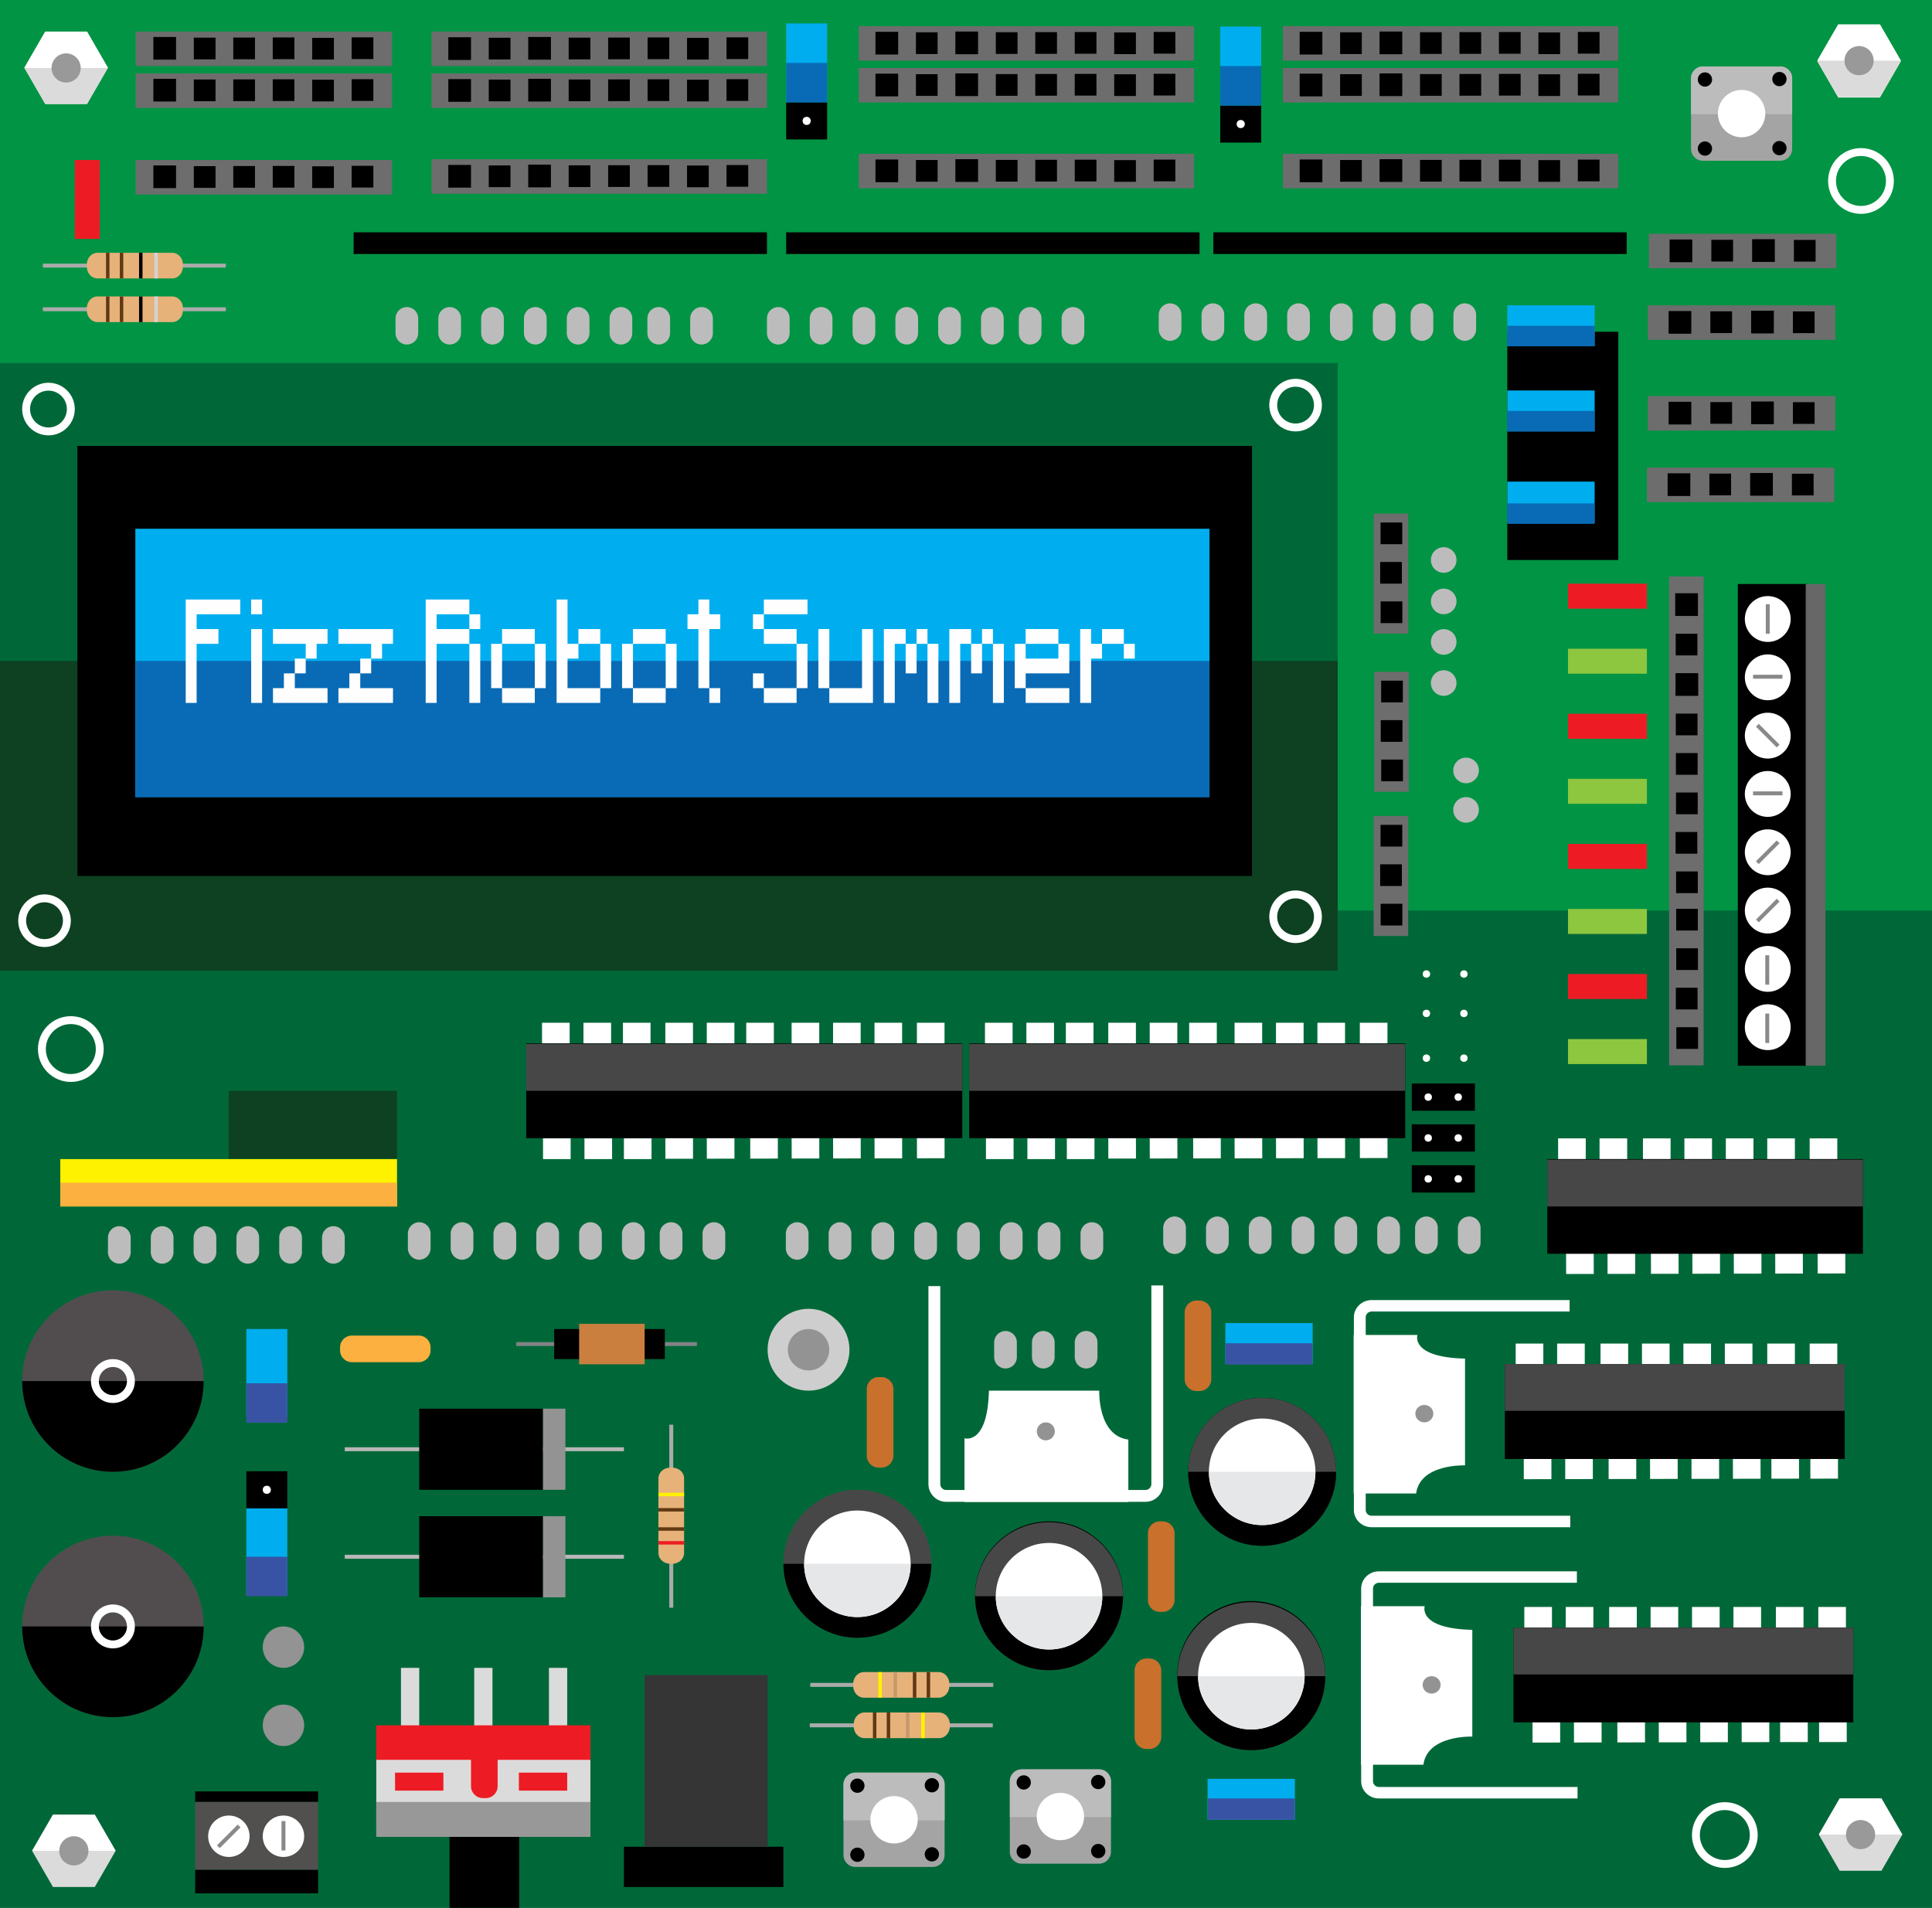 <?xml version="1.0" encoding="utf-8"?>
<!-- Generator: Adobe Illustrator 15.0.0, SVG Export Plug-In . SVG Version: 6.00 Build 0)  -->
<!DOCTYPE svg PUBLIC "-//W3C//DTD SVG 1.1//EN" "http://www.w3.org/Graphics/SVG/1.1/DTD/svg11.dtd">
<svg version="1.1" xmlns="http://www.w3.org/2000/svg" xmlns:xlink="http://www.w3.org/1999/xlink" x="0px" y="0px"
	 width="489.616px" height="483.5px" viewBox="0 0 489.616 483.5" enable-background="new 0 0 489.616 483.5" xml:space="preserve">
<g id="base">
</g>
<g id="main_components">
</g>
<g id="display">
</g>
<g id="Text">
	<g>
		<rect fill="#009444" width="489.616" height="483.5"/>
		<rect y="230.766" fill="#006838" width="489.616" height="252.734"/>
		<circle fill="#484748" cx="217.282" cy="396.312" r="18.75"/>
		<polygon fill="#DCDBDB" points="13.427,478.223 8.136,469.058 13.427,459.893 24.011,459.893 29.302,469.058 24.011,478.223 		"/>
		<polyline fill="#FFFFFF" points="8.136,469.058 13.427,459.893 24.011,459.893 29.302,469.058 		"/>
		<line fill="none" stroke="#808285" stroke-miterlimit="10" x1="130.816" y1="340.625" x2="176.616" y2="340.625"/>
		<rect x="113.912" y="465.513" width="17.658" height="17.987"/>
		<rect x="101.616" y="422.687" fill="#DCDBDB" width="4.625" height="15.563"/>
		<rect x="120.178" y="422.687" fill="#DCDBDB" width="4.625" height="15.563"/>
		<rect x="139.116" y="422.687" fill="#DCDBDB" width="4.625" height="15.563"/>
		<rect x="95.366" y="437.249" fill="#ED1C24" width="54.25" height="25.51"/>
		<circle fill="#CFCECE" cx="204.902" cy="342.063" r="10.375"/>
		<circle fill="#514D4E" cx="28.616" cy="350" r="23"/>
		<g>
			<path fill="#FFFFFF" d="M17.949,259.529c3.492,0,6.333,2.842,6.333,6.334s-2.841,6.333-6.333,6.333s-6.333-2.841-6.333-6.333
				S14.457,259.529,17.949,259.529 M17.949,257.529c-4.602,0-8.333,3.731-8.333,8.334s3.731,8.333,8.333,8.333
				s8.333-3.73,8.333-8.333S22.551,257.529,17.949,257.529L17.949,257.529z"/>
		</g>
		<g>
			<path fill="#FFFFFF" d="M437.116,458.724c3.492,0,6.333,2.842,6.333,6.334s-2.841,6.333-6.333,6.333s-6.334-2.841-6.334-6.333
				S433.624,458.724,437.116,458.724 M437.116,456.724c-4.603,0-8.334,3.731-8.334,8.334s3.731,8.333,8.334,8.333
				c4.602,0,8.333-3.73,8.333-8.333S441.717,456.724,437.116,456.724L437.116,456.724z"/>
		</g>
		<rect x="394.866" y="288.5" fill="#FFFFFF" width="7" height="5.25"/>
		<rect x="405.366" y="288.5" fill="#FFFFFF" width="7" height="5.25"/>
		<rect x="416.366" y="288.5" fill="#FFFFFF" width="7" height="5.25"/>
		<rect x="426.866" y="288.5" fill="#FFFFFF" width="7" height="5.25"/>
		<rect x="437.366" y="288.5" fill="#FFFFFF" width="7" height="5.25"/>
		<rect x="447.866" y="288.5" fill="#FFFFFF" width="7" height="5.25"/>
		<rect x="458.616" y="288.5" fill="#FFFFFF" width="7" height="5.25"/>
		<rect x="396.741" y="317.798" transform="matrix(1 -0.002 0.002 1 -0.491 0.615)" fill="#FFFFFF" width="7" height="5.25"/>
		<rect x="407.241" y="317.783" transform="matrix(1 -0.002 0.002 1 -0.491 0.631)" fill="#FFFFFF" width="7" height="5.25"/>
		<rect x="418.241" y="317.766" transform="matrix(1 -0.002 0.002 1 -0.491 0.648)" fill="#FFFFFF" width="7" height="5.25"/>
		<rect x="428.741" y="317.75" transform="matrix(1 -0.002 0.002 1 -0.491 0.664)" fill="#FFFFFF" width="7" height="5.25"/>
		<rect x="439.241" y="317.734" transform="matrix(1 -0.002 0.002 1 -0.491 0.68)" fill="#FFFFFF" width="7" height="5.25"/>
		<rect x="449.741" y="317.718" transform="matrix(1 -0.002 0.002 1 -0.491 0.696)" fill="#FFFFFF" width="7" height="5.25"/>
		<rect x="460.491" y="317.702" transform="matrix(1 -0.002 0.002 1 -0.491 0.712)" fill="#FFFFFF" width="7" height="5.25"/>
		<rect x="392.116" y="293.75" width="80" height="24"/>
		<rect x="280.866" y="259.196" fill="#FFFFFF" width="7" height="5.25"/>
		<rect x="291.366" y="259.196" fill="#FFFFFF" width="7" height="5.25"/>
		<rect x="301.366" y="259.196" fill="#FFFFFF" width="7" height="5.25"/>
		<rect x="249.616" y="259.196" fill="#FFFFFF" width="7" height="5.25"/>
		<rect x="260.116" y="259.196" fill="#FFFFFF" width="7" height="5.25"/>
		<rect x="270.116" y="259.196" fill="#FFFFFF" width="7" height="5.25"/>
		<rect x="249.866" y="288.5" fill="#FFFFFF" width="7" height="5.25"/>
		<rect x="260.366" y="288.5" fill="#FFFFFF" width="7" height="5.25"/>
		<rect x="270.366" y="288.5" fill="#FFFFFF" width="7" height="5.25"/>
		<rect x="312.866" y="259.196" fill="#FFFFFF" width="7" height="5.25"/>
		<rect x="323.366" y="259.196" fill="#FFFFFF" width="7" height="5.25"/>
		<rect x="333.866" y="259.196" fill="#FFFFFF" width="7" height="5.25"/>
		<rect x="344.616" y="259.196" fill="#FFFFFF" width="7" height="5.25"/>
		<rect x="280.741" y="288.495" transform="matrix(1 -0.002 0.002 1 -0.446 0.436)" fill="#FFFFFF" width="7" height="5.25"/>
		<rect x="291.241" y="288.479" transform="matrix(1 -0.002 0.002 1 -0.446 0.453)" fill="#FFFFFF" width="7" height="5.25"/>
		<rect x="302.241" y="288.462" transform="matrix(1 -0.002 0.002 1 -0.446 0.469)" fill="#FFFFFF" width="7" height="5.25"/>
		<rect x="312.741" y="288.446" transform="matrix(1 -0.002 0.002 1 -0.446 0.486)" fill="#FFFFFF" width="7" height="5.25"/>
		<rect x="323.241" y="288.43" transform="matrix(1 -0.002 0.002 1 -0.446 0.502)" fill="#FFFFFF" width="7" height="5.25"/>
		<rect x="333.741" y="288.415" transform="matrix(1 -0.002 0.002 1 -0.446 0.518)" fill="#FFFFFF" width="7" height="5.25"/>
		<rect x="344.491" y="288.398" transform="matrix(1 -0.002 0.002 1 -0.446 0.534)" fill="#FFFFFF" width="7" height="5.25"/>
		<rect x="245.616" y="264.446" width="110.5" height="24"/>
		<rect x="357.782" y="274.584" width="16.001" height="6.917"/>
		<rect x="168.616" y="259.196" fill="#FFFFFF" width="7" height="5.25"/>
		<rect x="179.116" y="259.196" fill="#FFFFFF" width="7" height="5.25"/>
		<rect x="189.116" y="259.196" fill="#FFFFFF" width="7" height="5.25"/>
		<rect x="137.366" y="259.196" fill="#FFFFFF" width="7" height="5.25"/>
		<rect x="147.866" y="259.196" fill="#FFFFFF" width="7" height="5.25"/>
		<rect x="157.866" y="259.196" fill="#FFFFFF" width="7" height="5.25"/>
		<rect x="137.616" y="288.5" fill="#FFFFFF" width="7" height="5.25"/>
		<rect x="148.116" y="288.5" fill="#FFFFFF" width="7" height="5.25"/>
		<rect x="158.116" y="288.5" fill="#FFFFFF" width="7" height="5.25"/>
		<rect x="200.616" y="259.196" fill="#FFFFFF" width="7" height="5.25"/>
		<rect x="211.116" y="259.196" fill="#FFFFFF" width="7" height="5.25"/>
		<rect x="221.616" y="259.196" fill="#FFFFFF" width="7" height="5.25"/>
		<rect x="232.366" y="259.196" fill="#FFFFFF" width="7" height="5.25"/>
		<rect x="168.491" y="288.495" transform="matrix(1 -0.002 0.002 1 -0.447 0.264)" fill="#FFFFFF" width="7" height="5.25"/>
		<rect x="178.991" y="288.479" transform="matrix(1 -0.002 0.002 1 -0.447 0.28)" fill="#FFFFFF" width="7" height="5.25"/>
		<rect x="189.991" y="288.462" transform="matrix(1 -0.002 0.002 1 -0.447 0.297)" fill="#FFFFFF" width="7" height="5.25"/>
		<rect x="200.491" y="288.446" transform="matrix(1 -0.002 0.002 1 -0.446 0.313)" fill="#FFFFFF" width="7" height="5.25"/>
		<rect x="210.991" y="288.43" transform="matrix(1 -0.002 0.002 1 -0.446 0.33)" fill="#FFFFFF" width="7" height="5.25"/>
		<rect x="221.491" y="288.415" transform="matrix(1 -0.002 0.002 1 -0.446 0.346)" fill="#FFFFFF" width="7" height="5.25"/>
		<rect x="232.241" y="288.398" transform="matrix(1 -0.002 0.002 1 -0.446 0.362)" fill="#FFFFFF" width="7" height="5.25"/>
		<rect x="133.366" y="264.446" width="110.5" height="24"/>
		<rect x="89.616" y="58.875" width="104.75" height="5.5"/>
		<rect x="199.241" y="58.875" width="104.75" height="5.5"/>
		<rect x="307.491" y="58.875" width="104.75" height="5.5"/>
		<rect x="384.116" y="340.5" fill="#FFFFFF" width="7" height="5.25"/>
		<rect x="394.616" y="340.5" fill="#FFFFFF" width="7" height="5.25"/>
		<rect x="405.616" y="340.5" fill="#FFFFFF" width="7" height="5.25"/>
		<rect x="416.116" y="340.5" fill="#FFFFFF" width="7" height="5.25"/>
		<rect x="426.616" y="340.5" fill="#FFFFFF" width="7" height="5.25"/>
		<rect x="437.116" y="340.5" fill="#FFFFFF" width="7" height="5.25"/>
		<rect x="447.866" y="340.5" fill="#FFFFFF" width="7" height="5.25"/>
		<rect x="458.616" y="340.5" fill="#FFFFFF" width="7" height="5.25"/>
		<rect x="385.991" y="369.798" transform="matrix(1 -0.002 0.002 1 -0.571 0.598)" fill="#FFFFFF" width="7" height="5.25"/>
		<rect x="396.491" y="369.783" transform="matrix(1 -0.002 0.002 1 -0.571 0.614)" fill="#FFFFFF" width="7" height="5.25"/>
		<rect x="407.491" y="369.766" transform="matrix(1 -0.002 0.002 1 -0.571 0.631)" fill="#FFFFFF" width="7" height="5.25"/>
		<rect x="417.991" y="369.75" transform="matrix(1 -0.002 0.002 1 -0.571 0.647)" fill="#FFFFFF" width="7" height="5.25"/>
		<rect x="428.491" y="369.734" transform="matrix(1 -0.002 0.002 1 -0.571 0.663)" fill="#FFFFFF" width="7" height="5.25"/>
		<rect x="438.991" y="369.718" transform="matrix(1 -0.002 0.002 1 -0.571 0.679)" fill="#FFFFFF" width="7" height="5.25"/>
		<rect x="448.741" y="369.702" transform="matrix(1 -0.002 0.002 1 -0.571 0.695)" fill="#FFFFFF" width="7" height="5.25"/>
		<rect x="458.616" y="369.702" transform="matrix(1 -0.002 0.002 1 -0.571 0.71)" fill="#FFFFFF" width="7" height="5.25"/>
		<rect x="381.366" y="345.75" width="86.129" height="24"/>
		<rect x="386.301" y="407.25" fill="#FFFFFF" width="7" height="5.25"/>
		<rect x="396.801" y="407.25" fill="#FFFFFF" width="7" height="5.25"/>
		<rect x="407.801" y="407.25" fill="#FFFFFF" width="7" height="5.25"/>
		<rect x="418.301" y="407.25" fill="#FFFFFF" width="7" height="5.25"/>
		<rect x="428.801" y="407.25" fill="#FFFFFF" width="7" height="5.25"/>
		<rect x="439.301" y="407.25" fill="#FFFFFF" width="7" height="5.25"/>
		<rect x="450.051" y="407.25" fill="#FFFFFF" width="7" height="5.25"/>
		<rect x="460.801" y="407.25" fill="#FFFFFF" width="7" height="5.25"/>
		<rect x="388.176" y="436.548" transform="matrix(1 -0.002 0.002 1 -0.673 0.602)" fill="#FFFFFF" width="7" height="5.25"/>
		<rect x="398.676" y="436.533" transform="matrix(1 -0.002 0.002 1 -0.673 0.618)" fill="#FFFFFF" width="7" height="5.25"/>
		<rect x="409.676" y="436.516" transform="matrix(1 -0.002 0.002 1 -0.673 0.635)" fill="#FFFFFF" width="7" height="5.25"/>
		<rect x="420.176" y="436.5" transform="matrix(1 -0.002 0.002 1 -0.673 0.651)" fill="#FFFFFF" width="7" height="5.25"/>
		<rect x="430.676" y="436.484" transform="matrix(1 -0.002 0.002 1 -0.673 0.667)" fill="#FFFFFF" width="7" height="5.25"/>
		<rect x="441.176" y="436.468" transform="matrix(1 -0.002 0.002 1 -0.673 0.683)" fill="#FFFFFF" width="7" height="5.25"/>
		<rect x="450.926" y="436.452" transform="matrix(1 -0.002 0.002 1 -0.673 0.698)" fill="#FFFFFF" width="7" height="5.25"/>
		<rect x="460.801" y="436.452" transform="matrix(1 -0.002 0.002 1 -0.673 0.713)" fill="#FFFFFF" width="7" height="5.25"/>
		<rect x="383.551" y="412.5" width="86.129" height="24"/>
		<rect x="417.866" y="59.25" fill="#6D6D6D" width="47.5" height="8.75"/>
		<rect x="423.116" y="60.7" width="5.75" height="5.75"/>
		<rect x="433.699" y="60.775" width="5.5" height="5.5"/>
		<rect x="444.033" y="60.625" width="5.75" height="5.75"/>
		<rect x="454.616" y="60.8" width="5.5" height="5.5"/>
		<g>
			<rect x="325.116" y="6.617" fill="#6D6D6D" width="85" height="8.75"/>
			<rect x="329.366" y="8.067" width="5.75" height="5.75"/>
			<rect x="339.616" y="8.192" width="5.5" height="5.5"/>
			<rect x="349.616" y="7.992" width="5.75" height="5.75"/>
			<rect x="359.866" y="8.167" width="5.5" height="5.5"/>
			<rect x="369.866" y="8.142" width="5.5" height="5.5"/>
			<rect x="379.866" y="8.117" width="5.5" height="5.5"/>
			<rect x="389.866" y="8.217" width="5.5" height="5.5"/>
			<rect x="399.866" y="8.092" width="5.5" height="5.5"/>
		</g>
		<g>
			<rect x="325.116" y="17.225" fill="#6D6D6D" width="85" height="8.75"/>
			<rect x="329.366" y="18.675" width="5.75" height="5.75"/>
			<rect x="339.616" y="18.8" width="5.5" height="5.5"/>
			<rect x="349.616" y="18.6" width="5.75" height="5.75"/>
			<rect x="359.866" y="18.775" width="5.5" height="5.5"/>
			<rect x="369.866" y="18.75" width="5.5" height="5.5"/>
			<rect x="379.866" y="18.725" width="5.5" height="5.5"/>
			<rect x="389.866" y="18.825" width="5.5" height="5.5"/>
			<rect x="399.866" y="18.7" width="5.5" height="5.5"/>
		</g>
		<g>
			<rect x="325.116" y="38.975" fill="#6D6D6D" width="85" height="8.75"/>
			<rect x="329.366" y="40.425" width="5.75" height="5.75"/>
			<rect x="339.616" y="40.55" width="5.5" height="5.5"/>
			<rect x="349.616" y="40.35" width="5.75" height="5.75"/>
			<rect x="359.866" y="40.525" width="5.5" height="5.5"/>
			<rect x="369.866" y="40.5" width="5.5" height="5.5"/>
			<rect x="379.866" y="40.475" width="5.5" height="5.5"/>
			<rect x="389.866" y="40.575" width="5.5" height="5.5"/>
			<rect x="399.866" y="40.45" width="5.5" height="5.5"/>
		</g>
		<g>
			<rect x="217.616" y="6.617" fill="#6D6D6D" width="85" height="8.75"/>
			<rect x="221.866" y="8.067" width="5.75" height="5.75"/>
			<rect x="232.116" y="8.192" width="5.5" height="5.5"/>
			<rect x="242.116" y="7.992" width="5.75" height="5.75"/>
			<rect x="252.366" y="8.167" width="5.5" height="5.5"/>
			<rect x="262.366" y="8.142" width="5.5" height="5.5"/>
			<rect x="272.366" y="8.117" width="5.5" height="5.5"/>
			<rect x="282.366" y="8.217" width="5.5" height="5.5"/>
			<rect x="292.366" y="8.092" width="5.5" height="5.5"/>
		</g>
		<g>
			<rect x="217.616" y="17.225" fill="#6D6D6D" width="85" height="8.75"/>
			<rect x="221.866" y="18.675" width="5.75" height="5.75"/>
			<rect x="232.116" y="18.8" width="5.5" height="5.5"/>
			<rect x="242.116" y="18.6" width="5.75" height="5.75"/>
			<rect x="252.366" y="18.775" width="5.5" height="5.5"/>
			<rect x="262.366" y="18.75" width="5.5" height="5.5"/>
			<rect x="272.366" y="18.725" width="5.5" height="5.5"/>
			<rect x="282.366" y="18.825" width="5.5" height="5.5"/>
			<rect x="292.366" y="18.7" width="5.5" height="5.5"/>
		</g>
		<g>
			<rect x="217.616" y="38.975" fill="#6D6D6D" width="85" height="8.75"/>
			<rect x="221.866" y="40.425" width="5.75" height="5.75"/>
			<rect x="232.116" y="40.55" width="5.5" height="5.5"/>
			<rect x="242.116" y="40.35" width="5.75" height="5.75"/>
			<rect x="252.366" y="40.525" width="5.5" height="5.5"/>
			<rect x="262.366" y="40.5" width="5.5" height="5.5"/>
			<rect x="272.366" y="40.475" width="5.5" height="5.5"/>
			<rect x="282.366" y="40.575" width="5.5" height="5.5"/>
			<rect x="292.366" y="40.45" width="5.5" height="5.5"/>
		</g>
		<g>
			<rect x="109.366" y="7.992" fill="#6D6D6D" width="85" height="8.75"/>
			<rect x="113.616" y="9.442" width="5.75" height="5.75"/>
			<rect x="123.866" y="9.567" width="5.5" height="5.5"/>
			<rect x="133.866" y="9.367" width="5.75" height="5.75"/>
			<rect x="144.116" y="9.542" width="5.5" height="5.5"/>
			<rect x="154.116" y="9.517" width="5.5" height="5.5"/>
			<rect x="164.116" y="9.492" width="5.5" height="5.5"/>
			<rect x="174.116" y="9.592" width="5.5" height="5.5"/>
			<rect x="184.116" y="9.467" width="5.5" height="5.5"/>
		</g>
		<g>
			<rect x="109.366" y="18.6" fill="#6D6D6D" width="85" height="8.75"/>
			<rect x="113.616" y="20.05" width="5.75" height="5.75"/>
			<rect x="123.866" y="20.175" width="5.5" height="5.5"/>
			<rect x="133.866" y="19.975" width="5.75" height="5.75"/>
			<rect x="144.116" y="20.15" width="5.5" height="5.5"/>
			<rect x="154.116" y="20.125" width="5.5" height="5.5"/>
			<rect x="164.116" y="20.1" width="5.5" height="5.5"/>
			<rect x="174.116" y="20.2" width="5.5" height="5.5"/>
			<rect x="184.116" y="20.075" width="5.5" height="5.5"/>
		</g>
		<g>
			<rect x="109.366" y="40.35" fill="#6D6D6D" width="85" height="8.75"/>
			<rect x="113.616" y="41.8" width="5.75" height="5.75"/>
			<rect x="123.866" y="41.925" width="5.5" height="5.5"/>
			<rect x="133.866" y="41.725" width="5.75" height="5.75"/>
			<rect x="144.116" y="41.9" width="5.5" height="5.5"/>
			<rect x="154.116" y="41.875" width="5.5" height="5.5"/>
			<rect x="164.116" y="41.85" width="5.5" height="5.5"/>
			<rect x="174.116" y="41.95" width="5.5" height="5.5"/>
			<rect x="184.116" y="41.825" width="5.5" height="5.5"/>
		</g>
		<g>
			<rect x="34.367" y="40.55" fill="#6D6D6D" width="65" height="8.75"/>
			<rect x="38.867" y="41.925" width="5.75" height="5.75"/>
			<rect x="49.117" y="42.101" width="5.5" height="5.5"/>
			<rect x="59.117" y="42.075" width="5.5" height="5.5"/>
			<rect x="69.117" y="42.05" width="5.5" height="5.5"/>
			<rect x="79.117" y="42.15" width="5.5" height="5.5"/>
			<rect x="89.117" y="42.025" width="5.5" height="5.5"/>
		</g>
		<g>
			<rect x="348.116" y="130.167" fill="#6D6D6D" width="8.75" height="30.417"/>
			<rect x="349.866" y="132.417" width="5.5" height="5.5"/>
			<rect x="349.765" y="142.417" width="5.5" height="5.5"/>
			<rect x="349.89" y="152.417" width="5.5" height="5.5"/>
		</g>
		<g>
			<rect x="348.265" y="170.251" fill="#6D6D6D" width="8.75" height="30.417"/>
			<rect x="350.015" y="172.501" width="5.5" height="5.5"/>
			<rect x="349.915" y="182.501" width="5.5" height="5.5"/>
			<rect x="350.04" y="192.501" width="5.5" height="5.5"/>
		</g>
		<g>
			<rect x="348.116" y="206.792" fill="#6D6D6D" width="8.75" height="30.417"/>
			<rect x="349.866" y="209.042" width="5.5" height="5.5"/>
			<rect x="349.765" y="219.042" width="5.5" height="5.5"/>
			<rect x="349.89" y="229.042" width="5.5" height="5.5"/>
		</g>
		<g>
			<rect x="34.367" y="7.992" fill="#6D6D6D" width="65" height="8.75"/>
			<rect x="38.867" y="9.367" width="5.75" height="5.75"/>
			<rect x="49.117" y="9.542" width="5.5" height="5.5"/>
			<rect x="59.117" y="9.517" width="5.5" height="5.5"/>
			<rect x="69.117" y="9.492" width="5.5" height="5.5"/>
			<rect x="79.117" y="9.592" width="5.5" height="5.5"/>
			<rect x="89.117" y="9.467" width="5.5" height="5.5"/>
		</g>
		<g>
			<rect x="34.367" y="18.6" fill="#6D6D6D" width="65" height="8.75"/>
			<rect x="38.867" y="19.975" width="5.75" height="5.75"/>
			<rect x="49.117" y="20.15" width="5.5" height="5.5"/>
			<rect x="59.117" y="20.125" width="5.5" height="5.5"/>
			<rect x="69.117" y="20.1" width="5.5" height="5.5"/>
			<rect x="79.117" y="20.2" width="5.5" height="5.5"/>
			<rect x="89.117" y="20.075" width="5.5" height="5.5"/>
		</g>
		<rect x="417.616" y="77.375" fill="#6D6D6D" width="47.5" height="8.75"/>
		<rect x="422.866" y="78.825" width="5.75" height="5.75"/>
		<rect x="433.449" y="78.9" width="5.5" height="5.5"/>
		<rect x="443.783" y="78.75" width="5.75" height="5.75"/>
		<rect x="454.366" y="78.925" width="5.5" height="5.5"/>
		<rect x="417.616" y="100.375" fill="#6D6D6D" width="47.5" height="8.75"/>
		<rect x="422.866" y="101.825" width="5.75" height="5.75"/>
		<rect x="433.449" y="101.9" width="5.5" height="5.5"/>
		<rect x="443.783" y="101.75" width="5.75" height="5.75"/>
		<rect x="454.366" y="101.925" width="5.5" height="5.5"/>
		<rect x="417.366" y="118.5" fill="#6D6D6D" width="47.5" height="8.75"/>
		<rect x="422.616" y="119.95" width="5.75" height="5.75"/>
		<rect x="433.199" y="120.025" width="5.5" height="5.5"/>
		<rect x="443.533" y="119.875" width="5.75" height="5.75"/>
		<rect x="454.116" y="120.05" width="5.5" height="5.5"/>
		<rect x="15.282" y="293.75" fill="#FFF200" width="85.333" height="12"/>
		<rect x="57.949" y="276.446" opacity="0.8" fill="#12381C" width="42.667" height="17.207"/>
		<rect x="397.366" y="147.917" fill="#ED1C24" width="20" height="6.333"/>
		<rect x="199.241" y="5.942" fill="#00AEEF" width="10.375" height="20"/>
		<rect x="309.241" y="6.742" fill="#00AEEF" width="10.375" height="20"/>
		<rect x="397.366" y="164.405" fill="#8DC63F" width="20" height="6.333"/>
		<rect x="397.366" y="197.381" fill="#8DC63F" width="20" height="6.333"/>
		<rect x="397.366" y="230.357" fill="#8DC63F" width="20" height="6.333"/>
		<rect x="397.366" y="263.334" fill="#8DC63F" width="20" height="6.333"/>
		<rect x="397.366" y="180.893" fill="#ED1C24" width="20" height="6.333"/>
		<rect x="397.366" y="213.869" fill="#ED1C24" width="20" height="6.333"/>
		<rect x="397.366" y="246.845" fill="#ED1C24" width="20" height="6.333"/>
		<g>
			<rect x="422.991" y="146.1" fill="#6D6D6D" width="8.75" height="123.9"/>
			<rect x="424.541" y="150.35" width="5.75" height="5.75"/>
			<rect x="424.666" y="160.6" width="5.5" height="5.5"/>
			<rect x="424.616" y="170.6" width="5.75" height="5.75"/>
			<rect x="424.69" y="180.85" width="5.5" height="5.5"/>
			<rect x="424.715" y="190.85" width="5.5" height="5.5"/>
			<rect x="424.741" y="200.85" width="5.5" height="5.5"/>
			<rect x="424.64" y="210.85" width="5.501" height="5.5"/>
			<rect x="424.765" y="220.85" width="5.501" height="5.5"/>
			<rect x="424.778" y="230.321" width="5.5" height="5.5"/>
			<rect x="424.803" y="240.321" width="5.5" height="5.5"/>
			<rect x="424.703" y="250.321" width="5.501" height="5.5"/>
			<rect x="424.828" y="260.321" width="5.501" height="5.5"/>
		</g>
		<rect x="440.408" y="148" width="17.75" height="122.083"/>
		<rect x="457.616" y="148" fill="#666766" width="5" height="122.083"/>
		<circle fill="#FFFFFF" cx="447.991" cy="156.875" r="5.812"/>
		<circle fill="#FFFFFF" cx="361.947" cy="278.042" r="0.938"/>
		<circle fill="#FFFFFF" cx="369.553" cy="278.043" r="0.938"/>
		<circle fill="#FFFFFF" cx="361.489" cy="246.845" r="0.938"/>
		<circle fill="#FFFFFF" cx="361.489" cy="256.833" r="0.938"/>
		<circle fill="#FFFFFF" cx="361.489" cy="268.167" r="0.938"/>
		<circle fill="#FFFFFF" cx="370.989" cy="246.845" r="0.938"/>
		<circle fill="#FFFFFF" cx="370.989" cy="256.833" r="0.938"/>
		<circle fill="#FFFFFF" cx="370.989" cy="268.167" r="0.938"/>
		<rect x="357.782" y="284.934" width="16.001" height="6.917"/>
		<circle fill="#FFFFFF" cx="361.947" cy="288.392" r="0.938"/>
		<circle fill="#FFFFFF" cx="369.553" cy="288.393" r="0.938"/>
		<rect x="357.782" y="295.309" width="16.001" height="6.917"/>
		<circle fill="#FFFFFF" cx="361.947" cy="298.767" r="0.938"/>
		<circle fill="#FFFFFF" cx="369.553" cy="298.768" r="0.938"/>
		<circle fill="#FFFFFF" cx="447.991" cy="260.321" r="5.812"/>
		<circle fill="#FFFFFF" cx="447.991" cy="245.543" r="5.812"/>
		<circle fill="#FFFFFF" cx="447.991" cy="230.765" r="5.812"/>
		<circle fill="#FFFFFF" cx="447.991" cy="215.987" r="5.812"/>
		<circle fill="#FFFFFF" cx="447.991" cy="201.209" r="5.812"/>
		<circle fill="#FFFFFF" cx="447.991" cy="186.431" r="5.812"/>
		<circle fill="#FFFFFF" cx="447.991" cy="171.653" r="5.812"/>
		<line fill="#FFFFFF" stroke="#898989" stroke-miterlimit="10" x1="447.991" y1="153.15" x2="447.991" y2="160.6"/>
		<line fill="#FFFFFF" stroke="#898989" stroke-miterlimit="10" x1="451.715" y1="171.501" x2="444.266" y2="171.501"/>
		<line fill="#FFFFFF" stroke="#898989" stroke-miterlimit="10" x1="451.715" y1="201.057" x2="444.266" y2="201.057"/>
		<line fill="#FFFFFF" stroke="#898989" stroke-miterlimit="10" x1="450.624" y1="189.065" x2="445.357" y2="183.798"/>
		<line fill="#FFFFFF" stroke="#898989" stroke-miterlimit="10" x1="445.358" y1="218.621" x2="450.625" y2="213.354"/>
		<line fill="#FFFFFF" stroke="#898989" stroke-miterlimit="10" x1="445.358" y1="233.399" x2="450.625" y2="228.132"/>
		<line fill="#FFFFFF" stroke="#898989" stroke-miterlimit="10" x1="447.866" y1="249.546" x2="447.866" y2="242.097"/>
		<line fill="#FFFFFF" stroke="#898989" stroke-miterlimit="10" x1="447.866" y1="264.324" x2="447.866" y2="256.875"/>
		<rect x="18.949" y="40.55" fill="#ED1C24" width="6.334" height="20"/>
		<rect x="381.991" y="84.079" width="28.125" height="57.841"/>
		<rect x="381.991" y="77.375" fill="#00AEEF" width="22.124" height="10.375"/>
		<rect x="381.991" y="98.959" fill="#00AEEF" width="22.124" height="10.375"/>
		<rect x="310.532" y="335.312" fill="#00AEEF" width="22.124" height="10.375"/>
		<rect x="306.032" y="450.812" fill="#00AEEF" width="22.124" height="10.375"/>
		<rect x="62.428" y="336.813" fill="#00AEEF" width="10.375" height="22.124"/>
		<rect x="62.428" y="382.188" fill="#00AEEF" width="10.375" height="22.124"/>
		<rect x="381.991" y="122.062" fill="#00AEEF" width="22.124" height="10.375"/>
		<rect x="199.241" y="25.942" width="10.375" height="9.392"/>
		<circle fill="#FFFFFF" cx="204.428" cy="30.638" r="1.029"/>
		<rect x="309.241" y="26.742" width="10.375" height="9.392"/>
		<circle fill="#FFFFFF" cx="314.428" cy="31.438" r="1.029"/>
		<g>
			<path fill="#FFFFFF" d="M471.617,39.529c3.492,0,6.333,2.841,6.333,6.334c0,3.492-2.841,6.333-6.333,6.333
				s-6.334-2.841-6.334-6.333C465.283,42.371,468.125,39.529,471.617,39.529 M471.617,37.529c-4.603,0-8.334,3.731-8.334,8.334
				s3.731,8.333,8.334,8.333c4.602,0,8.333-3.73,8.333-8.333S476.218,37.529,471.617,37.529L471.617,37.529z"/>
		</g>
		<polygon fill="#EAEAEA" points="465.844,24.723 460.553,15.558 465.844,6.393 476.428,6.393 481.719,15.558 476.428,24.723 		"/>
		<g>
			<circle fill="#D6D6D6" cx="471.136" cy="15.558" r="3.696"/>
		</g>
		<polygon fill="#EAEAEA" points="11.469,26.322 6.178,17.157 11.469,7.992 22.053,7.992 27.344,17.157 22.053,26.322 		"/>
		<g>
			<circle fill="#D6D6D6" cx="16.761" cy="17.157" r="3.696"/>
		</g>
		<g>
			<circle fill="#999999" cx="18.719" cy="469.058" r="3.696"/>
		</g>
		<g>
			<circle fill="#D6D6D6" cx="474.38" cy="465.058" r="3.696"/>
		</g>
		<g>
			<line fill="none" stroke="#ABABAB" stroke-miterlimit="10" x1="10.866" y1="67.312" x2="57.241" y2="67.312"/>
			<path fill="#E7B17A" d="M46.366,67.562c0,1.657-1.212,3-2.708,3H24.7c-1.496,0-2.708-1.343-2.708-3v-0.5c0-1.657,1.212-3,2.708-3
				h18.958c1.496,0,2.708,1.343,2.708,3V67.562z"/>
			<rect x="35.241" y="64.062" width="0.875" height="6.5"/>
			<rect x="30.366" y="64.062" fill="#603913" width="0.875" height="6.5"/>
			<rect x="26.866" y="64.062" fill="#603913" width="0.875" height="6.5"/>
			<rect x="39.116" y="64.062" fill="#D3D3D3" width="0.875" height="6.5"/>
		</g>
		<line fill="none" stroke="#ABABAB" stroke-miterlimit="10" x1="10.866" y1="78.375" x2="57.241" y2="78.375"/>
		<path fill="#E7B17A" d="M46.366,78.625c0,1.657-1.212,3-2.708,3H24.7c-1.496,0-2.708-1.343-2.708-3v-0.5c0-1.657,1.212-3,2.708-3
			h18.958c1.496,0,2.708,1.343,2.708,3V78.625z"/>
		<rect x="35.241" y="75.125" width="0.875" height="6.5"/>
		<rect x="30.366" y="75.125" fill="#603913" width="0.875" height="6.5"/>
		<rect x="26.866" y="75.125" fill="#603913" width="0.875" height="6.5"/>
		<rect x="39.116" y="75.125" fill="#D3D3D3" width="0.875" height="6.5"/>
		<circle cx="431.886" cy="38.035" r="1.812"/>
		<circle cx="450.761" cy="37.925" r="1.812"/>
		<g>
			<path fill="#A5A4A4" d="M239.386,470.137c0,1.656-1.343,3-3,3h-19.625c-1.657,0-3-1.344-3-3v-17.9c0-1.656,1.343-3,3-3h19.625
				c1.657,0,3,1.344,3,3V470.137z"/>
			<path fill="#BCBCBC" d="M213.761,461.334v-9.098c0-1.656,1.343-3,3-3h19.625c1.657,0,3,1.344,3,3v9.098H213.761z"/>
			<circle fill="#FFFFFF" cx="226.574" cy="461.187" r="6"/>
			<circle cx="217.282" cy="452.547" r="1.812"/>
			<circle cx="217.282" cy="470.047" r="1.812"/>
			<circle cx="236.157" cy="452.437" r="1.812"/>
			<circle cx="236.157" cy="469.937" r="1.812"/>
		</g>
		<g>
			<path fill="#A5A4A4" d="M281.542,469.313c0,1.656-1.343,3-3,3h-19.625c-1.657,0-3-1.344-3-3v-17.9c0-1.656,1.343-3,3-3h19.625
				c1.657,0,3,1.344,3,3V469.313z"/>
			<path fill="#BCBCBC" d="M255.917,460.511v-9.098c0-1.656,1.343-3,3-3h19.625c1.657,0,3,1.344,3,3v9.098H255.917z"/>
			<circle fill="#FFFFFF" cx="268.73" cy="460.363" r="6"/>
			<circle cx="259.438" cy="451.724" r="1.812"/>
			<circle cx="259.438" cy="469.224" r="1.812"/>
			<circle cx="278.313" cy="451.613" r="1.812"/>
			<circle cx="278.313" cy="469.113" r="1.812"/>
		</g>
		<circle fill="#BCBCBC" cx="365.866" cy="141.92" r="3.246"/>
		<circle fill="#BCBCBC" cx="365.866" cy="152.417" r="3.246"/>
		<circle fill="#BCBCBC" cx="365.866" cy="162.688" r="3.246"/>
		<circle fill="#BCBCBC" cx="365.866" cy="173.104" r="3.246"/>
		<circle fill="#BCBCBC" cx="371.533" cy="195.251" r="3.246"/>
		<circle fill="#BCBCBC" cx="371.533" cy="205.246" r="3.246"/>
		<path fill="#BCBCBC" d="M33.116,317.375c0,1.588-1.287,2.875-2.875,2.875l0,0c-1.588,0-2.875-1.287-2.875-2.875v-3.75
			c0-1.588,1.287-2.875,2.875-2.875l0,0c1.588,0,2.875,1.287,2.875,2.875V317.375z"/>
		<path fill="#BCBCBC" d="M87.366,317.375c0,1.588-1.287,2.875-2.875,2.875l0,0c-1.588,0-2.875-1.287-2.875-2.875v-3.75
			c0-1.588,1.287-2.875,2.875-2.875l0,0c1.588,0,2.875,1.287,2.875,2.875V317.375z"/>
		<path fill="#BCBCBC" d="M76.516,317.375c0,1.588-1.287,2.875-2.875,2.875l0,0c-1.588,0-2.875-1.287-2.875-2.875v-3.75
			c0-1.588,1.287-2.875,2.875-2.875l0,0c1.588,0,2.875,1.287,2.875,2.875V317.375z"/>
		<path fill="#BCBCBC" d="M65.666,317.375c0,1.588-1.287,2.875-2.875,2.875l0,0c-1.588,0-2.875-1.287-2.875-2.875v-3.75
			c0-1.588,1.287-2.875,2.875-2.875l0,0c1.588,0,2.875,1.287,2.875,2.875V317.375z"/>
		<path fill="#BCBCBC" d="M54.816,317.375c0,1.588-1.287,2.875-2.875,2.875l0,0c-1.588,0-2.875-1.287-2.875-2.875v-3.75
			c0-1.588,1.287-2.875,2.875-2.875l0,0c1.588,0,2.875,1.287,2.875,2.875V317.375z"/>
		<path fill="#BCBCBC" d="M43.966,317.375c0,1.588-1.287,2.875-2.875,2.875l0,0c-1.588,0-2.875-1.287-2.875-2.875v-3.75
			c0-1.588,1.287-2.875,2.875-2.875l0,0c1.588,0,2.875,1.287,2.875,2.875V317.375z"/>
		<path fill="#BCBCBC" d="M109.116,316.375c0,1.588-1.287,2.875-2.875,2.875l0,0c-1.588,0-2.875-1.287-2.875-2.875v-3.75
			c0-1.588,1.287-2.875,2.875-2.875l0,0c1.588,0,2.875,1.287,2.875,2.875V316.375z"/>
		<path fill="#BCBCBC" d="M163.366,316.375c0,1.588-1.287,2.875-2.875,2.875l0,0c-1.588,0-2.875-1.287-2.875-2.875v-3.75
			c0-1.588,1.287-2.875,2.875-2.875l0,0c1.588,0,2.875,1.287,2.875,2.875V316.375z"/>
		<path fill="#BCBCBC" d="M152.516,316.375c0,1.588-1.287,2.875-2.875,2.875l0,0c-1.588,0-2.875-1.287-2.875-2.875v-3.75
			c0-1.588,1.287-2.875,2.875-2.875l0,0c1.588,0,2.875,1.287,2.875,2.875V316.375z"/>
		<path fill="#BCBCBC" d="M183.794,316.375c0,1.588-1.287,2.875-2.875,2.875l0,0c-1.588,0-2.875-1.287-2.875-2.875v-3.75
			c0-1.588,1.287-2.875,2.875-2.875l0,0c1.588,0,2.875,1.287,2.875,2.875V316.375z"/>
		<path fill="#BCBCBC" d="M172.944,316.375c0,1.588-1.287,2.875-2.875,2.875l0,0c-1.588,0-2.875-1.287-2.875-2.875v-3.75
			c0-1.588,1.287-2.875,2.875-2.875l0,0c1.588,0,2.875,1.287,2.875,2.875V316.375z"/>
		<path fill="#BCBCBC" d="M141.666,316.375c0,1.588-1.287,2.875-2.875,2.875l0,0c-1.588,0-2.875-1.287-2.875-2.875v-3.75
			c0-1.588,1.287-2.875,2.875-2.875l0,0c1.588,0,2.875,1.287,2.875,2.875V316.375z"/>
		<path fill="#BCBCBC" d="M130.816,316.375c0,1.588-1.287,2.875-2.875,2.875l0,0c-1.588,0-2.875-1.287-2.875-2.875v-3.75
			c0-1.588,1.287-2.875,2.875-2.875l0,0c1.588,0,2.875,1.287,2.875,2.875V316.375z"/>
		<path fill="#BCBCBC" d="M119.966,316.375c0,1.588-1.287,2.875-2.875,2.875l0,0c-1.588,0-2.875-1.287-2.875-2.875v-3.75
			c0-1.588,1.287-2.875,2.875-2.875l0,0c1.588,0,2.875,1.287,2.875,2.875V316.375z"/>
		<path fill="#BCBCBC" d="M204.902,316.375c0,1.588-1.287,2.875-2.875,2.875l0,0c-1.588,0-2.875-1.287-2.875-2.875v-3.75
			c0-1.588,1.287-2.875,2.875-2.875l0,0c1.588,0,2.875,1.287,2.875,2.875V316.375z"/>
		<path fill="#BCBCBC" d="M259.152,316.375c0,1.588-1.287,2.875-2.875,2.875l0,0c-1.588,0-2.875-1.287-2.875-2.875v-3.75
			c0-1.588,1.287-2.875,2.875-2.875l0,0c1.588,0,2.875,1.287,2.875,2.875V316.375z"/>
		<path fill="#BCBCBC" d="M248.301,316.375c0,1.588-1.287,2.875-2.875,2.875l0,0c-1.588,0-2.875-1.287-2.875-2.875v-3.75
			c0-1.588,1.287-2.875,2.875-2.875l0,0c1.587,0,2.875,1.287,2.875,2.875V316.375z"/>
		<path fill="#BCBCBC" d="M279.581,316.375c0,1.588-1.287,2.875-2.875,2.875l0,0c-1.588,0-2.875-1.287-2.875-2.875v-3.75
			c0-1.588,1.287-2.875,2.875-2.875l0,0c1.588,0,2.875,1.287,2.875,2.875V316.375z"/>
		<path fill="#BCBCBC" d="M268.731,316.375c0,1.588-1.287,2.875-2.875,2.875l0,0c-1.588,0-2.875-1.287-2.875-2.875v-3.75
			c0-1.588,1.287-2.875,2.875-2.875l0,0c1.588,0,2.875,1.287,2.875,2.875V316.375z"/>
		<path fill="#BCBCBC" d="M257.695,343.938c0,1.588-1.287,2.875-2.875,2.875l0,0c-1.588,0-2.875-1.287-2.875-2.875v-3.75
			c0-1.588,1.287-2.875,2.875-2.875l0,0c1.588,0,2.875,1.287,2.875,2.875V343.938z"/>
		<path fill="#BCBCBC" d="M278.124,343.938c0,1.588-1.287,2.875-2.875,2.875l0,0c-1.588,0-2.875-1.287-2.875-2.875v-3.75
			c0-1.588,1.287-2.875,2.875-2.875l0,0c1.588,0,2.875,1.287,2.875,2.875V343.938z"/>
		<path fill="#BCBCBC" d="M267.274,343.938c0,1.588-1.287,2.875-2.875,2.875l0,0c-1.588,0-2.875-1.287-2.875-2.875v-3.75
			c0-1.588,1.287-2.875,2.875-2.875l0,0c1.588,0,2.875,1.287,2.875,2.875V343.938z"/>
		<path fill="#BCBCBC" d="M237.452,316.375c0,1.588-1.287,2.875-2.875,2.875l0,0c-1.588,0-2.875-1.287-2.875-2.875v-3.75
			c0-1.588,1.287-2.875,2.875-2.875l0,0c1.588,0,2.875,1.287,2.875,2.875V316.375z"/>
		<path fill="#BCBCBC" d="M226.602,316.375c0,1.588-1.287,2.875-2.875,2.875l0,0c-1.588,0-2.875-1.287-2.875-2.875v-3.75
			c0-1.588,1.287-2.875,2.875-2.875l0,0c1.588,0,2.875,1.287,2.875,2.875V316.375z"/>
		<path fill="#BCBCBC" d="M215.752,316.375c0,1.588-1.287,2.875-2.875,2.875l0,0c-1.588,0-2.875-1.287-2.875-2.875v-3.75
			c0-1.588,1.287-2.875,2.875-2.875l0,0c1.588,0,2.875,1.287,2.875,2.875V316.375z"/>
		<path fill="#BCBCBC" d="M300.536,314.918c0,1.588-1.287,2.875-2.875,2.875l0,0c-1.588,0-2.875-1.287-2.875-2.875v-3.75
			c0-1.588,1.287-2.875,2.875-2.875l0,0c1.588,0,2.875,1.287,2.875,2.875V314.918z"/>
		<path fill="#BCBCBC" d="M354.786,314.918c0,1.588-1.287,2.875-2.875,2.875l0,0c-1.588,0-2.875-1.287-2.875-2.875v-3.75
			c0-1.588,1.287-2.875,2.875-2.875l0,0c1.588,0,2.875,1.287,2.875,2.875V314.918z"/>
		<path fill="#BCBCBC" d="M343.935,314.918c0,1.588-1.287,2.875-2.874,2.875l0,0c-1.588,0-2.875-1.287-2.875-2.875v-3.75
			c0-1.588,1.287-2.875,2.875-2.875l0,0c1.587,0,2.874,1.287,2.874,2.875V314.918z"/>
		<path fill="#BCBCBC" d="M375.214,314.918c0,1.588-1.287,2.875-2.875,2.875l0,0c-1.588,0-2.875-1.287-2.875-2.875v-3.75
			c0-1.588,1.287-2.875,2.875-2.875l0,0c1.588,0,2.875,1.287,2.875,2.875V314.918z"/>
		<path fill="#BCBCBC" d="M364.365,314.918c0,1.588-1.287,2.875-2.875,2.875l0,0c-1.588,0-2.875-1.287-2.875-2.875v-3.75
			c0-1.588,1.287-2.875,2.875-2.875l0,0c1.588,0,2.875,1.287,2.875,2.875V314.918z"/>
		<path fill="#BCBCBC" d="M333.085,314.918c0,1.588-1.287,2.875-2.875,2.875l0,0c-1.588,0-2.875-1.287-2.875-2.875v-3.75
			c0-1.588,1.287-2.875,2.875-2.875l0,0c1.588,0,2.875,1.287,2.875,2.875V314.918z"/>
		<path fill="#BCBCBC" d="M322.236,314.918c0,1.588-1.287,2.875-2.875,2.875l0,0c-1.588,0-2.875-1.287-2.875-2.875v-3.75
			c0-1.588,1.287-2.875,2.875-2.875l0,0c1.588,0,2.875,1.287,2.875,2.875V314.918z"/>
		<path fill="#BCBCBC" d="M311.385,314.918c0,1.588-1.287,2.875-2.875,2.875l0,0c-1.588,0-2.875-1.287-2.875-2.875v-3.75
			c0-1.588,1.287-2.875,2.875-2.875l0,0c1.588,0,2.875,1.287,2.875,2.875V314.918z"/>
		<line fill="none" stroke="#ABABAB" stroke-miterlimit="10" x1="170.116" y1="407.438" x2="170.116" y2="361.062"/>
		<path fill="#E7B17A" d="M170.366,371.938c1.656,0,3,1.212,3,2.708v18.957c0,1.496-1.344,2.709-3,2.709h-0.5
			c-1.656,0-3-1.213-3-2.709v-18.957c0-1.496,1.344-2.708,3-2.708H170.366z"/>
		<rect x="166.866" y="382.188" fill="#603913" width="6.5" height="0.875"/>
		<rect x="166.866" y="387.062" fill="#603913" width="6.5" height="0.875"/>
		<rect x="166.866" y="390.562" fill="#ED1C24" width="6.5" height="0.875"/>
		<rect x="166.866" y="378.312" fill="#FFF200" width="6.5" height="0.875"/>
		<line fill="none" stroke="#ABABAB" stroke-miterlimit="10" x1="205.218" y1="437.249" x2="251.593" y2="437.249"/>
		<path fill="#E7B17A" d="M240.718,437.499c0,1.656-1.212,3-2.708,3h-18.957c-1.496,0-2.709-1.344-2.709-3v-0.5
			c0-1.656,1.213-3,2.709-3h18.957c1.496,0,2.708,1.344,2.708,3V437.499z"/>
		<rect x="229.593" y="433.999" fill="#C49A6C" width="0.875" height="6.5"/>
		<rect x="224.718" y="433.999" fill="#603913" width="0.875" height="6.5"/>
		<rect x="221.218" y="433.999" fill="#603913" width="0.875" height="6.5"/>
		<rect x="233.468" y="433.999" fill="#FFF200" width="0.875" height="6.5"/>
		<line fill="none" stroke="#ABABAB" stroke-miterlimit="10" x1="251.719" y1="427" x2="205.343" y2="427"/>
		<path fill="#E7B17A" d="M216.218,426.75c0-1.656,1.212-3,2.708-3h18.957c1.496,0,2.709,1.344,2.709,3v0.5c0,1.656-1.213,3-2.709,3
			h-18.957c-1.496,0-2.708-1.344-2.708-3V426.75z"/>
		<rect x="226.468" y="423.75" fill="#C49A6C" width="0.875" height="6.5"/>
		<rect x="231.343" y="423.75" fill="#603913" width="0.875" height="6.5"/>
		<rect x="234.843" y="423.75" fill="#603913" width="0.875" height="6.5"/>
		<rect x="222.593" y="423.75" fill="#FFF200" width="0.875" height="6.5"/>
		<path d="M198.532,396.312c0,10.354,8.395,18.75,18.75,18.75c10.355,0,18.75-8.396,18.75-18.75H198.532z"/>
		<circle fill="#FFFFFF" cx="217.282" cy="396.312" r="13.5"/>
		<circle cx="265.856" cy="404.312" r="18.75"/>
		<circle fill="#FFFFFF" cx="265.856" cy="404.312" r="13.5"/>
		<circle cx="317.094" cy="424.5" r="18.75"/>
		<circle fill="#FFFFFF" cx="317.094" cy="424.5" r="13.5"/>
		<circle cx="319.866" cy="373" r="18.75"/>
		<circle fill="#FFFFFF" cx="319.866" cy="373" r="13.5"/>
		<g>
			<line fill="none" stroke="#B7B7B7" stroke-miterlimit="10" x1="87.366" y1="367.281" x2="158.116" y2="367.281"/>
			<rect x="106.241" y="357.001" width="31.375" height="20.561"/>
			<rect x="137.616" y="357.001" fill="#939393" width="5.667" height="20.561"/>
		</g>
		<g>
			<line fill="none" stroke="#B7B7B7" stroke-miterlimit="10" x1="87.366" y1="394.53" x2="158.116" y2="394.53"/>
			<rect x="106.241" y="384.25" width="31.375" height="20.561"/>
			<rect x="137.616" y="384.25" fill="#939393" width="5.667" height="20.561"/>
		</g>
		<rect x="62.428" y="372.865" width="10.375" height="9.393"/>
		<circle fill="#FFFFFF" cx="67.615" cy="377.562" r="1.029"/>
		<circle fill="#939393" cx="204.902" cy="342.063" r="5.25"/>
		<circle fill="#939393" cx="71.836" cy="417.437" r="5.25"/>
		<circle fill="#939393" cx="71.836" cy="437.249" r="5.25"/>
		<rect x="49.45" y="473.833" width="31.167" height="6"/>
		<rect x="49.45" y="453.999" width="31.167" height="2.668"/>
		<rect x="49.45" y="456.667" fill="#51504F" width="31.167" height="17.166"/>
		<circle fill="#FFFFFF" cx="58.002" cy="465.361" r="5.25"/>
		<circle fill="#FFFFFF" cx="71.836" cy="465.361" r="5.25"/>
		<line fill="#FFFFFF" stroke="#898989" stroke-miterlimit="10" x1="55.338" y1="468.025" x2="60.605" y2="462.759"/>
		<line fill="#FFFFFF" stroke="#898989" stroke-miterlimit="10" x1="71.835" y1="468.975" x2="71.836" y2="461.525"/>
		<rect x="158.116" y="468.025" width="40.416" height="10.197"/>
		<rect x="163.366" y="424.5" fill="#353535" width="31.161" height="43.525"/>
		<g>
			<path fill="#FFFFFF" d="M291.783,325.771v50.334c0,0.827-0.673,1.5-1.5,1.5h-4.334v-12.772c-7.834-1-7.368-12.395-7.368-12.395
				h-27.965c-0.333,13.938-6.189,12.062-6.189,12.062v13.105h-4.641c-0.827,0-1.5-0.673-1.5-1.5v-50.167h-3v50.167
				c0,2.481,2.019,4.5,4.5,4.5h4.641v0.062h41.522v-0.062h4.334c2.481,0,4.5-2.019,4.5-4.5v-50.334H291.783z"/>
			<circle fill="#939393" cx="265.034" cy="362.75" r="2.281"/>
		</g>
		<g>
			<path fill="#FFFFFF" d="M397.939,384.139h-50.334c-0.827,0-1.5-0.651-1.5-1.451v-4.192h12.772c1-7.579,12.395-7.129,12.395-7.129
				v-27.054c-13.938-0.322-12.062-5.988-12.062-5.988h-13.105v-4.489c0-0.8,0.673-1.451,1.5-1.451h50.167v-2.902h-50.167
				c-2.481,0-4.5,1.953-4.5,4.354v4.489h-0.062v40.171h0.062v4.192c0,2.4,2.019,4.354,4.5,4.354h50.334V384.139z"/>
			<ellipse fill="#939393" cx="360.96" cy="358.261" rx="2.281" ry="2.207"/>
		</g>
		<g>
			<path fill="#FFFFFF" d="M399.787,452.878h-50.334c-0.827,0-1.5-0.651-1.5-1.451v-4.192h12.772c1-7.579,12.395-7.129,12.395-7.129
				v-27.054c-13.938-0.322-12.062-5.988-12.062-5.988h-13.105v-4.489c0-0.8,0.673-1.451,1.5-1.451h50.167v-2.902h-50.167
				c-2.481,0-4.5,1.953-4.5,4.354v4.489h-0.062v40.171h0.062v4.192c0,2.4,2.019,4.354,4.5,4.354h50.334V452.878z"/>
			<ellipse fill="#939393" cx="362.808" cy="427" rx="2.281" ry="2.207"/>
		</g>
		<path fill="#DCDBDB" d="M126.116,446v6.696c0,1.657-1.343,3-3,3h-0.75c-1.657,0-3-1.343-3-3V446h-24v19.393h54.25V446H126.116z"/>
		<rect x="100.116" y="449.237" fill="#ED1C24" width="12.25" height="4.562"/>
		<rect x="131.491" y="449.237" fill="#ED1C24" width="12.25" height="4.562"/>
		<rect x="140.449" y="336.813" width="28.038" height="7.623"/>
		<rect x="146.766" y="335.5" fill="#CA7F3F" width="16.6" height="10.25"/>
		<g>
			<g>
				<path fill="#BCBCBC" d="M105.984,84.438c0,1.588-1.287,2.875-2.875,2.875l0,0c-1.588,0-2.875-1.287-2.875-2.875v-3.75
					c0-1.588,1.287-2.875,2.875-2.875l0,0c1.588,0,2.875,1.287,2.875,2.875V84.438z"/>
				<path fill="#BCBCBC" d="M160.234,84.438c0,1.588-1.287,2.875-2.875,2.875l0,0c-1.588,0-2.875-1.287-2.875-2.875v-3.75
					c0-1.588,1.287-2.875,2.875-2.875l0,0c1.588,0,2.875,1.287,2.875,2.875V84.438z"/>
				<path fill="#BCBCBC" d="M149.384,84.438c0,1.588-1.287,2.875-2.875,2.875l0,0c-1.588,0-2.875-1.287-2.875-2.875v-3.75
					c0-1.588,1.287-2.875,2.875-2.875l0,0c1.588,0,2.875,1.287,2.875,2.875V84.438z"/>
				<path fill="#BCBCBC" d="M180.663,84.438c0,1.588-1.287,2.875-2.875,2.875l0,0c-1.588,0-2.875-1.287-2.875-2.875v-3.75
					c0-1.588,1.287-2.875,2.875-2.875l0,0c1.588,0,2.875,1.287,2.875,2.875V84.438z"/>
				<path fill="#BCBCBC" d="M169.813,84.438c0,1.588-1.287,2.875-2.875,2.875l0,0c-1.588,0-2.875-1.287-2.875-2.875v-3.75
					c0-1.588,1.287-2.875,2.875-2.875l0,0c1.588,0,2.875,1.287,2.875,2.875V84.438z"/>
				<path fill="#BCBCBC" d="M138.534,84.438c0,1.588-1.287,2.875-2.875,2.875l0,0c-1.588,0-2.875-1.287-2.875-2.875v-3.75
					c0-1.588,1.287-2.875,2.875-2.875l0,0c1.588,0,2.875,1.287,2.875,2.875V84.438z"/>
				<path fill="#BCBCBC" d="M127.685,84.438c0,1.588-1.287,2.875-2.875,2.875l0,0c-1.588,0-2.875-1.287-2.875-2.875v-3.75
					c0-1.588,1.287-2.875,2.875-2.875l0,0c1.588,0,2.875,1.287,2.875,2.875V84.438z"/>
				<path fill="#BCBCBC" d="M116.834,84.438c0,1.588-1.287,2.875-2.875,2.875l0,0c-1.588,0-2.875-1.287-2.875-2.875v-3.75
					c0-1.588,1.287-2.875,2.875-2.875l0,0c1.588,0,2.875,1.287,2.875,2.875V84.438z"/>
			</g>
			<g>
				<path fill="#BCBCBC" d="M200.113,84.438c0,1.588-1.287,2.875-2.875,2.875l0,0c-1.588,0-2.875-1.287-2.875-2.875v-3.75
					c0-1.588,1.287-2.875,2.875-2.875l0,0c1.588,0,2.875,1.287,2.875,2.875V84.438z"/>
				<path fill="#BCBCBC" d="M254.363,84.438c0,1.588-1.287,2.875-2.875,2.875l0,0c-1.588,0-2.875-1.287-2.875-2.875v-3.75
					c0-1.588,1.287-2.875,2.875-2.875l0,0c1.588,0,2.875,1.287,2.875,2.875V84.438z"/>
				<path fill="#BCBCBC" d="M243.513,84.438c0,1.588-1.287,2.875-2.875,2.875l0,0c-1.588,0-2.875-1.287-2.875-2.875v-3.75
					c0-1.588,1.287-2.875,2.875-2.875l0,0c1.588,0,2.875,1.287,2.875,2.875V84.438z"/>
				<path fill="#BCBCBC" d="M274.792,84.438c0,1.588-1.287,2.875-2.875,2.875l0,0c-1.588,0-2.875-1.287-2.875-2.875v-3.75
					c0-1.588,1.287-2.875,2.875-2.875l0,0c1.588,0,2.875,1.287,2.875,2.875V84.438z"/>
				<path fill="#BCBCBC" d="M263.942,84.438c0,1.588-1.287,2.875-2.875,2.875l0,0c-1.588,0-2.875-1.287-2.875-2.875v-3.75
					c0-1.588,1.287-2.875,2.875-2.875l0,0c1.588,0,2.875,1.287,2.875,2.875V84.438z"/>
				<path fill="#BCBCBC" d="M232.663,84.438c0,1.588-1.287,2.875-2.875,2.875l0,0c-1.588,0-2.875-1.287-2.875-2.875v-3.75
					c0-1.588,1.287-2.875,2.875-2.875l0,0c1.588,0,2.875,1.287,2.875,2.875V84.438z"/>
				<path fill="#BCBCBC" d="M221.813,84.438c0,1.588-1.287,2.875-2.875,2.875l0,0c-1.588,0-2.875-1.287-2.875-2.875v-3.75
					c0-1.588,1.287-2.875,2.875-2.875l0,0c1.588,0,2.875,1.287,2.875,2.875V84.438z"/>
				<path fill="#BCBCBC" d="M210.963,84.438c0,1.588-1.287,2.875-2.875,2.875l0,0c-1.588,0-2.875-1.287-2.875-2.875v-3.75
					c0-1.588,1.287-2.875,2.875-2.875l0,0c1.588,0,2.875,1.287,2.875,2.875V84.438z"/>
			</g>
			<g>
				<path fill="#BCBCBC" d="M299.402,83.5c0,1.588-1.287,2.875-2.875,2.875l0,0c-1.588,0-2.875-1.287-2.875-2.875v-3.75
					c0-1.588,1.287-2.875,2.875-2.875l0,0c1.588,0,2.875,1.287,2.875,2.875V83.5z"/>
				<path fill="#BCBCBC" d="M353.652,83.5c0,1.588-1.287,2.875-2.875,2.875l0,0c-1.588,0-2.875-1.287-2.875-2.875v-3.75
					c0-1.588,1.287-2.875,2.875-2.875l0,0c1.588,0,2.875,1.287,2.875,2.875V83.5z"/>
				<path fill="#BCBCBC" d="M342.801,83.5c0,1.588-1.287,2.875-2.875,2.875l0,0c-1.588,0-2.875-1.287-2.875-2.875v-3.75
					c0-1.588,1.287-2.875,2.875-2.875l0,0c1.588,0,2.875,1.287,2.875,2.875V83.5z"/>
				<path fill="#BCBCBC" d="M374.081,83.5c0,1.588-1.287,2.875-2.875,2.875l0,0c-1.588,0-2.875-1.287-2.875-2.875v-3.75
					c0-1.588,1.287-2.875,2.875-2.875l0,0c1.588,0,2.875,1.287,2.875,2.875V83.5z"/>
				<path fill="#BCBCBC" d="M363.231,83.5c0,1.588-1.287,2.875-2.875,2.875l0,0c-1.588,0-2.875-1.287-2.875-2.875v-3.75
					c0-1.588,1.287-2.875,2.875-2.875l0,0c1.588,0,2.875,1.287,2.875,2.875V83.5z"/>
				<path fill="#BCBCBC" d="M331.952,83.5c0,1.588-1.287,2.875-2.875,2.875l0,0c-1.588,0-2.875-1.287-2.875-2.875v-3.75
					c0-1.588,1.287-2.875,2.875-2.875l0,0c1.588,0,2.875,1.287,2.875,2.875V83.5z"/>
				<path fill="#BCBCBC" d="M321.102,83.5c0,1.588-1.287,2.875-2.875,2.875l0,0c-1.588,0-2.875-1.287-2.875-2.875v-3.75
					c0-1.588,1.287-2.875,2.875-2.875l0,0c1.588,0,2.875,1.287,2.875,2.875V83.5z"/>
				<path fill="#BCBCBC" d="M310.252,83.5c0,1.588-1.287,2.875-2.875,2.875l0,0c-1.588,0-2.875-1.287-2.875-2.875v-3.75
					c0-1.588,1.287-2.875,2.875-2.875l0,0c1.588,0,2.875,1.287,2.875,2.875V83.5z"/>
			</g>
		</g>
		<path fill="#C8702C" d="M226.405,368.937c0,1.657-1.343,3-3,3h-0.75c-1.657,0-3-1.343-3-3v-16.938c0-1.657,1.343-3,3-3h0.75
			c1.657,0,3,1.343,3,3V368.937z"/>
		<path fill="#FBB040" d="M89.178,345.219c-1.657,0-3-1.344-3-3v-0.75c0-1.656,1.343-3,3-3h16.938c1.657,0,3,1.344,3,3v0.75
			c0,1.656-1.343,3-3,3H89.178z"/>
		<path fill="#C8702C" d="M297.661,405.5c0,1.657-1.343,3-3,3h-0.749c-1.657,0-3-1.343-3-3v-16.938c0-1.657,1.343-3,3-3h0.749
			c1.657,0,3,1.343,3,3V405.5z"/>
		<path fill="#C8702C" d="M294.286,440.25c0,1.657-1.343,3-3,3h-0.749c-1.657,0-3-1.343-3-3v-16.938c0-1.657,1.343-3,3-3h0.749
			c1.657,0,3,1.343,3,3V440.25z"/>
		<path fill="#C8702C" d="M306.969,349.532c0,1.657-1.343,3-3,3h-0.749c-1.657,0-3-1.343-3-3v-16.938c0-1.657,1.343-3,3-3h0.749
			c1.657,0,3,1.343,3,3V349.532z"/>
		<path d="M51.616,350c0,12.702-10.297,23-23,23s-23-10.298-23-23H51.616z"/>
		<g>
			<path fill="#FFFFFF" d="M28.616,346.437c1.965,0,3.564,1.599,3.564,3.563s-1.599,3.563-3.564,3.563s-3.564-1.599-3.564-3.563
				S26.65,346.437,28.616,346.437 M28.616,344.437c-3.073,0-5.564,2.49-5.564,5.563s2.491,5.563,5.564,5.563s5.564-2.49,5.564-5.563
				S31.689,344.437,28.616,344.437L28.616,344.437z"/>
		</g>
		<circle fill="#514D4E" cx="28.616" cy="412.187" r="23"/>
		<path d="M51.616,412.187c0,12.702-10.297,23-23,23s-23-10.298-23-23H51.616z"/>
		<g>
			<path fill="#FFFFFF" d="M28.616,408.623c1.965,0,3.564,1.599,3.564,3.563s-1.599,3.563-3.564,3.563s-3.564-1.599-3.564-3.563
				S26.65,408.623,28.616,408.623 M28.616,406.623c-3.073,0-5.564,2.49-5.564,5.563s2.491,5.563,5.564,5.563s5.564-2.49,5.564-5.563
				S31.689,406.623,28.616,406.623L28.616,406.623z"/>
		</g>
		<polygon fill="#DCDBDB" points="466.221,474.11 460.93,464.945 466.221,455.78 476.805,455.78 482.096,464.945 476.805,474.11 		
			"/>
		<polyline fill="#FFFFFF" points="460.93,464.945 466.221,455.78 476.805,455.78 482.096,464.945 		"/>
		<g>
			<circle fill="#999999" cx="471.513" cy="464.945" r="3.696"/>
		</g>
		<polygon fill="#DCDBDB" points="465.844,24.532 460.553,15.367 465.844,6.202 476.428,6.202 481.719,15.367 476.428,24.532 		"/>
		<polyline fill="#FFFFFF" points="460.553,15.367 465.844,6.202 476.428,6.202 481.719,15.367 		"/>
		<g>
			<circle fill="#999999" cx="471.136" cy="15.367" r="3.696"/>
		</g>
		<polygon fill="#DCDBDB" points="11.469,26.388 6.178,17.223 11.469,8.058 22.053,8.058 27.344,17.223 22.053,26.388 		"/>
		<polyline fill="#FFFFFF" points="6.178,17.223 11.469,8.058 22.053,8.058 27.344,17.223 		"/>
		<g>
			<circle fill="#999999" cx="16.761" cy="17.223" r="3.696"/>
		</g>
		<rect x="381.991" y="82.562" fill="#096BB5" width="22.124" height="5.188"/>
		<rect x="309.242" y="16.743" fill="#096BB5" width="10.375" height="10"/>
		<rect x="199.241" y="15.942" fill="#096BB5" width="10.375" height="10"/>
		<rect x="62.428" y="350.563" fill="#3953A4" width="10.375" height="10"/>
		<rect x="306.11" y="455.779" fill="#3953A4" width="22.021" height="5.406"/>
		<rect x="310.583" y="340.422" fill="#3953A4" width="22.021" height="5.406"/>
		<rect x="62.428" y="394.53" fill="#3953A4" width="10.375" height="10"/>
		<rect x="381.991" y="104.146" fill="#096BB5" width="22.124" height="5.188"/>
		<rect x="381.991" y="127.573" fill="#096BB5" width="22.124" height="5.188"/>
		<g>
			<path fill="#A5A4A4" d="M454.178,37.738c0,1.656-1.343,3-3,3h-19.625c-1.657,0-3-1.344-3-3v-17.9c0-1.656,1.343-3,3-3h19.625
				c1.657,0,3,1.344,3,3V37.738z"/>
			<path fill="#BCBCBC" d="M428.553,28.935v-9.098c0-1.656,1.343-3,3-3h19.625c1.657,0,3,1.344,3,3v9.098H428.553z"/>
			<circle fill="#FFFFFF" cx="441.366" cy="28.788" r="6"/>
			<circle cx="432.074" cy="20.148" r="1.812"/>
			<circle cx="432.074" cy="37.648" r="1.812"/>
			<circle cx="450.949" cy="20.038" r="1.812"/>
			<circle cx="450.949" cy="37.538" r="1.812"/>
		</g>
		<rect x="15.282" y="299.75" fill="#FBB040" width="85.333" height="6"/>
		<rect x="133.366" y="264.584" fill="#484748" width="110.5" height="11.862"/>
		<rect x="245.616" y="264.584" fill="#484748" width="110.5" height="11.862"/>
		<rect x="392.116" y="293.888" fill="#484748" width="80" height="11.862"/>
		<rect x="381.366" y="345.688" fill="#484748" width="86.129" height="11.862"/>
		<rect x="383.551" y="412.5" fill="#484748" width="86.129" height="11.862"/>
		<path fill="#E6E7E8" d="M203.782,396.312c0,7.456,6.044,13.5,13.5,13.5s13.5-6.044,13.5-13.5H203.782z"/>
		<circle fill="#484748" cx="317.122" cy="424.793" r="18.75"/>
		<path d="M298.372,424.793c0,10.354,8.395,18.75,18.75,18.75c10.354,0,18.75-8.396,18.75-18.75H298.372z"/>
		<circle fill="#FFFFFF" cx="317.122" cy="424.793" r="13.5"/>
		<path fill="#E6E7E8" d="M303.622,424.793c0,7.456,6.043,13.5,13.5,13.5c7.455,0,13.5-6.044,13.5-13.5H303.622z"/>
		<circle fill="#484748" cx="319.866" cy="373" r="18.75"/>
		<path d="M301.116,373c0,10.354,8.395,18.75,18.75,18.75c10.354,0,18.75-8.396,18.75-18.75H301.116z"/>
		<circle fill="#FFFFFF" cx="319.866" cy="373" r="13.5"/>
		<path fill="#E6E7E8" d="M306.366,373c0,7.456,6.043,13.5,13.5,13.5c7.455,0,13.5-6.044,13.5-13.5H306.366z"/>
		<circle fill="#484748" cx="265.854" cy="404.53" r="18.75"/>
		<path d="M247.104,404.53c0,10.354,8.395,18.75,18.75,18.75s18.75-8.396,18.75-18.75H247.104z"/>
		<circle fill="#FFFFFF" cx="265.854" cy="404.53" r="13.5"/>
		<path fill="#E6E7E8" d="M252.354,404.53c0,7.456,6.045,13.5,13.5,13.5c7.457,0,13.5-6.044,13.5-13.5H252.354z"/>
		<rect x="95.366" y="456.667" fill="#999898" width="54.25" height="8.846"/>
		<rect y="92" fill="#006838" width="339" height="154"/>
		<rect y="167.5" opacity="0.8" fill="#12381C" width="339" height="78.5"/>
		<g>
			<path fill="#FFFFFF" d="M12.283,99c2.573,0,4.667,2.093,4.667,4.667s-2.093,4.667-4.667,4.667s-4.667-2.093-4.667-4.667
				S9.709,99,12.283,99 M12.283,97c-3.682,0-6.667,2.985-6.667,6.667s2.985,6.667,6.667,6.667s6.667-2.985,6.667-6.667
				S15.964,97,12.283,97L12.283,97z"/>
		</g>
		<g>
			<path fill="#FFFFFF" d="M11.283,228.667c2.573,0,4.667,2.093,4.667,4.667S13.856,238,11.283,238s-4.667-2.093-4.667-4.667
				S8.709,228.667,11.283,228.667 M11.283,226.667c-3.682,0-6.667,2.985-6.667,6.667S7.601,240,11.283,240s6.667-2.985,6.667-6.667
				S14.964,226.667,11.283,226.667L11.283,226.667z"/>
		</g>
		<g>
			<path fill="#FFFFFF" d="M328.333,98c2.573,0,4.667,2.093,4.667,4.667s-2.094,4.667-4.667,4.667s-4.667-2.094-4.667-4.667
				S325.76,98,328.333,98 M328.333,96c-3.682,0-6.667,2.985-6.667,6.667s2.985,6.667,6.667,6.667s6.667-2.985,6.667-6.667
				S332.015,96,328.333,96L328.333,96z"/>
		</g>
		<g>
			<path fill="#FFFFFF" d="M328.333,227.667c2.573,0,4.667,2.093,4.667,4.667S330.906,237,328.333,237s-4.666-2.094-4.666-4.667
				S325.759,227.667,328.333,227.667 M328.333,225.667c-3.682,0-6.666,2.985-6.666,6.667s2.984,6.667,6.666,6.667
				s6.667-2.985,6.667-6.667S332.014,225.667,328.333,225.667L328.333,225.667z"/>
		</g>
		<rect x="19.616" y="113" width="297.668" height="109"/>
		<rect x="34.303" y="134" fill="#00AEEF" width="272.209" height="68"/>
		<rect x="34.303" y="167.5" fill="#096BB5" width="272.209" height="34.5"/>
		<g>
			<path fill="#FFFEFE" d="M47.066,178.139v-26.205h13.822v3.744H49.831v3.744h5.529v3.743h-5.529v14.974H47.066z"/>
			<path fill="#FFFEFE" d="M63.653,155.678v-3.744h2.765v3.744H63.653z M63.653,178.139v-18.717h2.765v18.717H63.653z"/>
			<path fill="#FFFEFE" d="M77.476,166.908v-3.744h-8.293v-3.743h13.822v3.743H80.24v3.744H77.476z M69.182,178.139v-3.744h2.765
				v-3.744h2.764v3.744h8.293v3.744H69.182z M74.711,170.651v-3.743h2.765v3.743H74.711z"/>
			<path fill="#FFFEFE" d="M94.062,166.908v-3.744h-8.293v-3.743h13.822v3.743h-2.765v3.744H94.062z M85.769,178.139v-3.744h2.765
				v-3.744h2.764v3.744h8.293v3.744H85.769z M91.297,170.651v-3.743h2.765v3.743H91.297z"/>
			<path fill="#FFFEFE" d="M107.884,178.139v-26.205h11.058v3.744h-8.293v3.744h8.293v3.743h-8.293v14.974H107.884z
				 M118.942,159.421v-3.744h2.765v3.744H118.942z M118.942,178.139v-14.974h2.765v14.974H118.942z"/>
			<path fill="#FFFEFE" d="M124.471,174.395v-11.23h2.765v11.23H124.471z M127.235,163.165v-3.743h8.293v3.743H127.235z
				 M127.235,178.139v-3.744h8.293v3.744H127.235z M135.528,174.395v-11.23h2.765v11.23H135.528z"/>
			<path fill="#FFFEFE" d="M141.058,178.139v-26.205h2.765v11.23h2.764v3.744h-2.764v7.487h8.293v3.744H141.058z M146.586,163.165
				v-3.743h5.529v3.743H146.586z M152.115,174.395v-11.23h2.765v11.23H152.115z"/>
			<path fill="#FFFEFE" d="M157.644,174.395v-11.23h2.765v11.23H157.644z M160.409,163.165v-3.743h8.293v3.743H160.409z
				 M160.409,178.139v-3.744h8.293v3.744H160.409z M168.702,174.395v-11.23h2.765v11.23H168.702z"/>
			<path fill="#FFFEFE" d="M176.996,174.395v-14.974h-2.765v-3.744h2.765v-3.744h2.764v3.744h2.765v3.744h-2.765v14.974H176.996z
				 M179.76,178.139v-3.744h2.765v3.744H179.76z"/>
			<path fill="#FFFEFE" d="M190.818,159.421v-3.744h2.765v3.744H190.818z M190.818,174.395v-3.744h2.765v3.744H190.818z
				 M193.583,155.678v-3.744h11.058v3.744H193.583z M193.583,163.165v-3.743h8.293v3.743H193.583z M193.583,178.139v-3.744h8.293
				v3.744H193.583z M201.875,174.395v-11.23h2.765v11.23H201.875z"/>
			<path fill="#FFFEFE" d="M207.404,174.395v-14.974h2.765v14.974H207.404z M210.169,178.139v-3.744h8.293v-14.974h2.765v18.717
				H210.169z"/>
			<path fill="#FFFEFE" d="M223.991,178.139v-18.717h5.529v3.743h-2.764v14.974H223.991z M229.52,170.651v-7.487h2.765v7.487H229.52
				z M232.285,163.165v-3.743h2.764v3.743H232.285z M235.049,178.139v-14.974h2.765v14.974H235.049z"/>
			<path fill="#FFFEFE" d="M240.578,178.139v-18.717h5.529v3.743h-2.764v14.974H240.578z M246.106,170.651v-7.487h2.764v7.487
				H246.106z M248.871,163.165v-3.743h2.765v3.743H248.871z M251.635,178.139v-14.974h2.765v14.974H251.635z"/>
			<path fill="#FFFEFE" d="M257.165,174.395v-11.23h2.765v3.744h8.293v-3.744h2.765v7.487h-11.058v3.744H257.165z M259.929,163.165
				v-3.743h8.293v3.743H259.929z M259.929,178.139v-3.744h11.058v3.744H259.929z"/>
			<path fill="#FFFEFE" d="M273.751,178.139v-18.717h2.765v3.743h2.765v3.744h-2.765v11.23H273.751z M279.281,163.165v-3.743h5.528
				v3.743H279.281z M284.809,166.908v-3.744h2.765v3.744H284.809z"/>
		</g>
	</g>
</g>
</svg>
